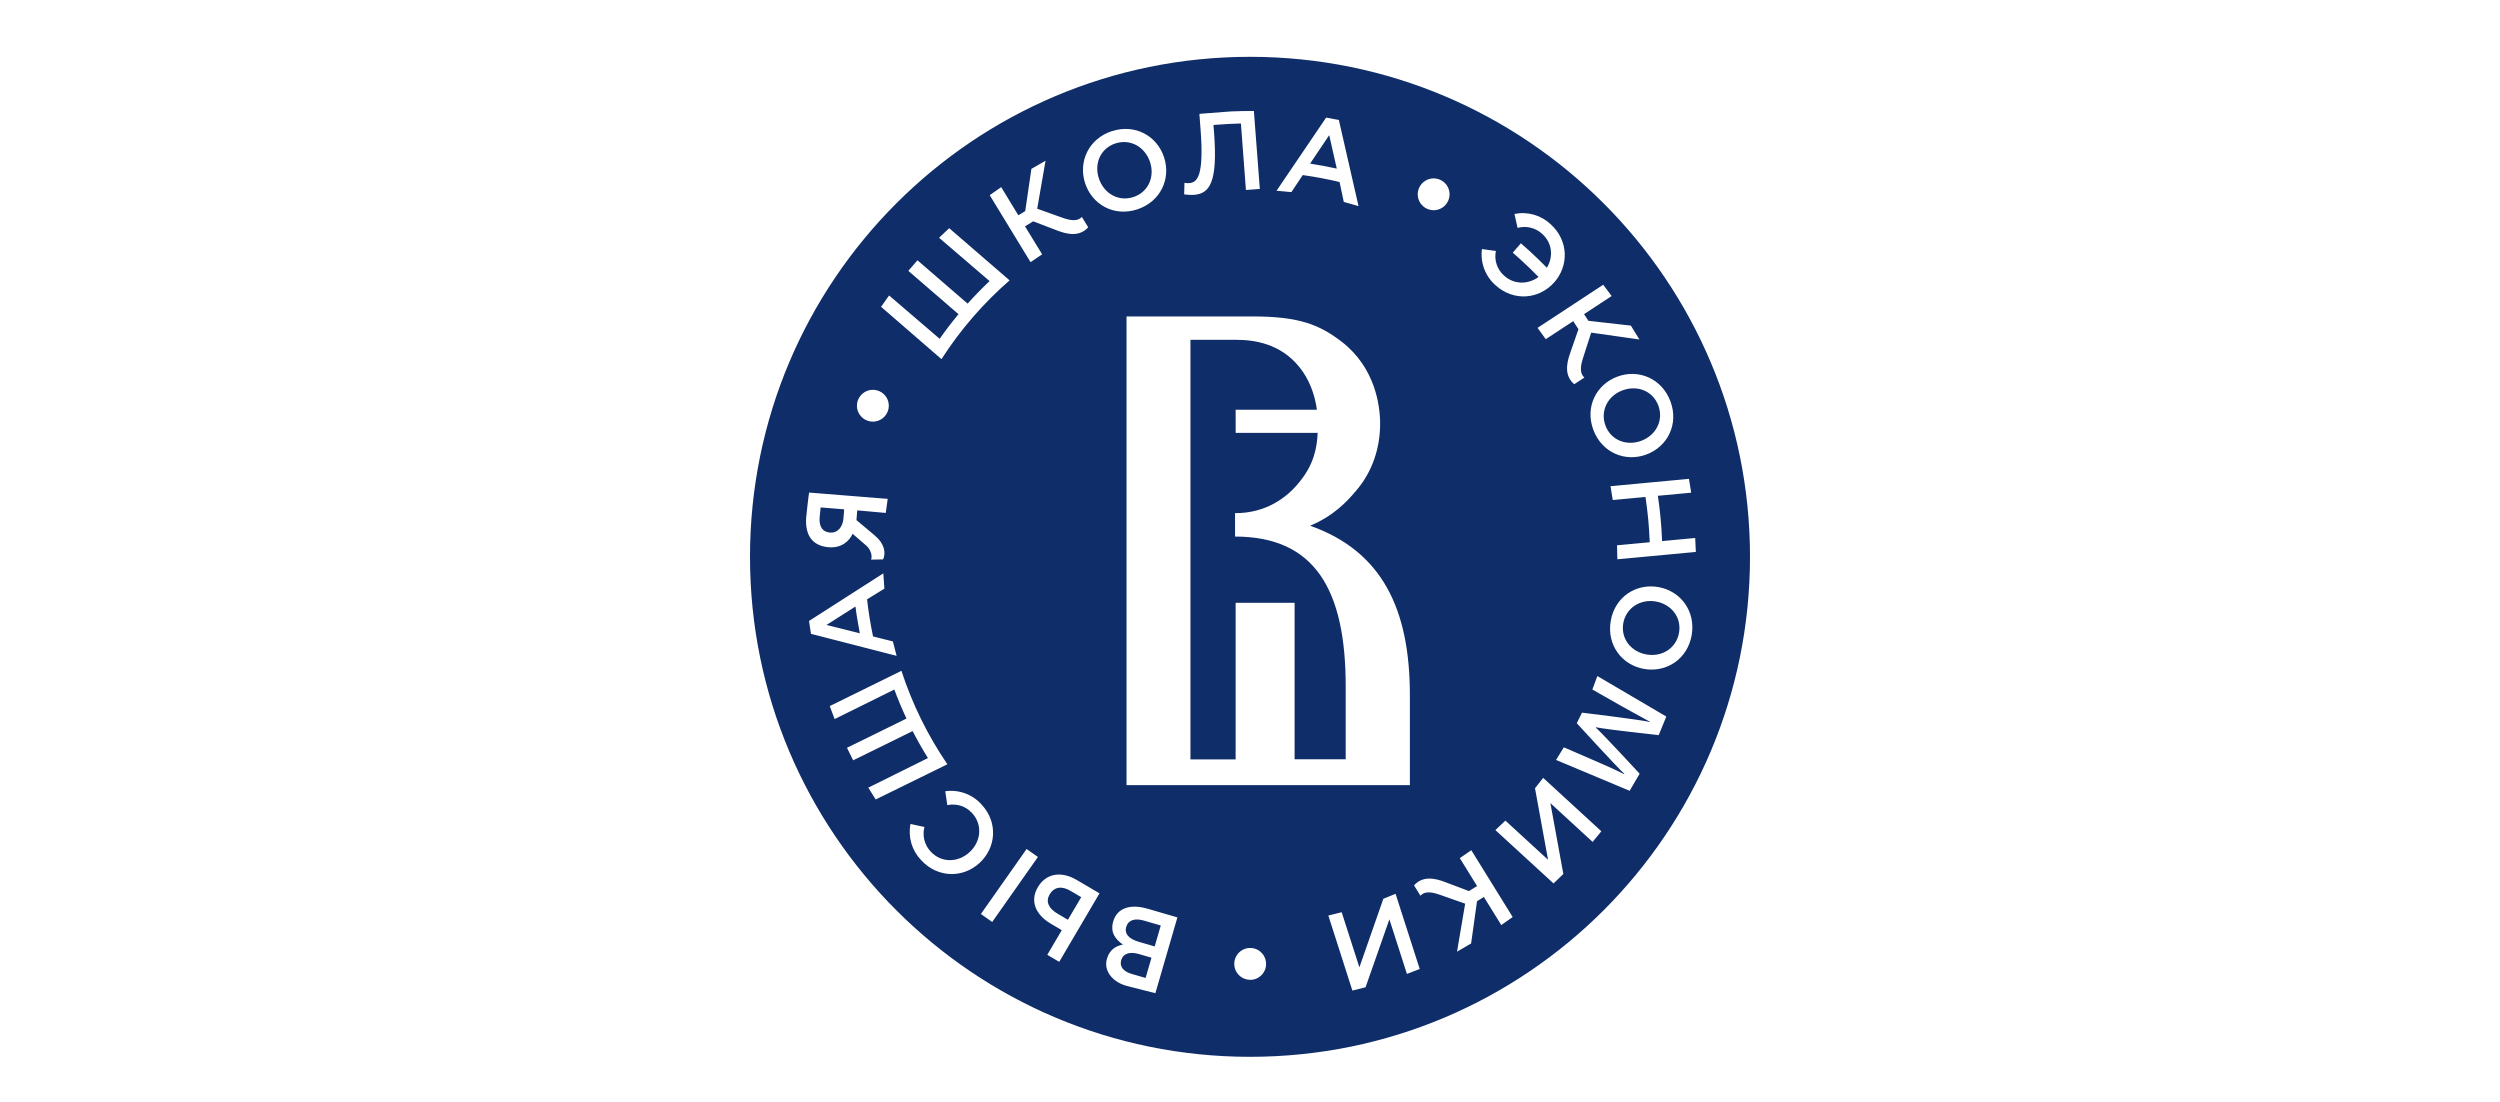 <svg width="220" height="97" viewBox="0 0 220 97" fill="none" xmlns="http://www.w3.org/2000/svg">
<g clip-path="url(#clip0_1_837)">
<path d="M73.04 46.865C73.756 46.923 74.166 46.325 74.224 45.618L74.288 44.822L72.217 44.653C72.181 44.98 72.148 45.258 72.129 45.487C72.049 46.483 72.491 46.821 73.04 46.865ZM141.277 37.446C141.761 38.748 143.138 39.27 144.43 38.791C145.722 38.311 146.417 36.997 145.935 35.694C145.453 34.392 144.073 33.871 142.781 34.351C141.489 34.831 140.8 36.145 141.277 37.446ZM99.103 81.578C98.938 82.144 99.292 82.612 100.222 82.882L101.614 83.285L102.147 81.444L100.671 81.014C99.865 80.779 99.284 80.954 99.103 81.578ZM98.663 84.511C98.509 85.039 98.836 85.488 99.594 85.707L100.813 86.061L101.331 84.278L100.198 83.948C99.44 83.734 98.839 83.883 98.655 84.517L98.663 84.511ZM117.636 14.837L116.97 11.893L115.29 14.398C115.683 14.459 116.076 14.525 116.464 14.598C116.851 14.671 117.245 14.75 117.636 14.837ZM75.28 53.374L72.732 54.996L75.665 55.729C75.589 55.338 75.519 54.947 75.456 54.556C75.387 54.164 75.329 53.768 75.28 53.374ZM99.733 17.342C101.053 16.914 101.64 15.559 101.2 14.249C100.76 12.939 99.491 12.195 98.17 12.618C96.848 13.04 96.263 14.4 96.703 15.711C97.143 17.022 98.413 17.772 99.733 17.342ZM92.368 78.707C92.004 79.328 92.262 79.932 93.063 80.403L93.975 80.94L95.149 78.951L94.219 78.403C93.438 77.943 92.774 78.027 92.374 78.707H92.368ZM145.713 52.932C144.376 52.696 143.092 53.475 142.85 54.839C142.609 56.203 143.534 57.353 144.891 57.593C146.247 57.834 147.513 57.05 147.754 55.687C147.994 54.322 147.072 53.171 145.713 52.932ZM108.736 36.055H115.887C115.705 34.681 115.179 33.311 114.327 32.28C112.687 30.244 110.367 29.905 108.841 29.905H104.76V66.827H108.736V53.048H113.925V66.813H118.422V60.399C118.422 51.872 115.694 47.217 108.684 47.217V45.156H108.73C111.354 45.156 113.212 43.843 114.341 42.429C115.626 40.87 115.896 39.401 115.955 38.09H108.739L108.736 36.055ZM110 5C85.699 5 66 24.699 66 49C66 73.301 85.699 93 110 93C134.301 93 154 73.301 154 49C154 24.699 134.301 5 110 5ZM148.824 43.355L145.908 43.628H145.893C145.989 44.288 146.071 44.948 146.133 45.616C146.194 46.285 146.239 46.947 146.265 47.614H146.282L149.176 47.343L149.235 48.57L142.328 49.218L142.298 47.986L145.149 47.72H145.176C145.151 47.054 145.108 46.385 145.046 45.722C144.985 45.059 144.899 44.393 144.803 43.735H144.775L141.922 44.002L141.725 42.786L148.628 42.139L148.824 43.355ZM146.999 35.32C147.748 37.334 146.743 39.305 144.879 39.998C143.015 40.69 140.96 39.833 140.212 37.82C139.464 35.806 140.469 33.835 142.333 33.142C144.197 32.45 146.252 33.307 146.999 35.32ZM141.826 26.05L139.396 27.645L139.785 28.232L143.517 28.654L144.269 29.875L140.025 29.272L139.293 31.544C139.042 32.343 139.043 32.892 139.427 33.225L138.534 33.811C137.705 33.112 137.801 32.094 138.185 31.041L138.905 28.968L138.443 28.263L136.026 29.848L135.305 28.852L141.083 25.058L141.826 26.05ZM130.412 21.917L131.638 22.085C131.556 22.478 131.579 22.886 131.705 23.267C131.832 23.648 132.057 23.989 132.358 24.254C133.247 25.062 134.481 25.043 135.391 24.373C134.874 23.844 134.341 23.326 133.794 22.83C133.574 22.629 133.354 22.43 133.123 22.235L133.838 21.409C134.068 21.609 134.301 21.815 134.528 22.021C135.074 22.518 135.608 23.033 136.125 23.562C136.711 22.591 136.602 21.39 135.718 20.586C135.431 20.32 135.081 20.132 134.7 20.038C134.32 19.945 133.922 19.951 133.545 20.054L133.273 18.828C133.839 18.711 134.424 18.733 134.979 18.891C135.535 19.05 136.044 19.34 136.463 19.737C138.053 21.182 138.068 23.423 136.745 24.879C135.422 26.336 133.204 26.548 131.611 25.104C131.164 24.712 130.82 24.217 130.611 23.661C130.401 23.105 130.332 22.506 130.41 21.917H130.412ZM124.91 16.471C125.034 16.223 125.229 16.017 125.471 15.88C125.712 15.744 125.989 15.681 126.265 15.702C126.542 15.722 126.806 15.825 127.025 15.995C127.244 16.166 127.407 16.398 127.493 16.662C127.579 16.925 127.586 17.209 127.511 17.476C127.437 17.743 127.284 17.982 127.074 18.162C126.863 18.343 126.603 18.457 126.328 18.49C126.052 18.522 125.773 18.473 125.526 18.347C125.196 18.179 124.946 17.888 124.83 17.536C124.714 17.185 124.742 16.802 124.909 16.471H124.91ZM124.069 61.173V69.094H99.135V27.846H107.869C107.951 27.846 108.016 27.846 108.08 27.846H110.197C114.379 27.846 116.129 28.58 118.117 30.109C120.997 32.368 121.451 35.646 121.451 37.287C121.451 39.323 120.83 41.472 119.303 43.223C118.505 44.179 117.288 45.439 115.289 46.262C121.625 48.506 124.069 53.596 124.069 61.173ZM116.7 10.348L117.819 10.557L119.551 18.138L118.253 17.769L117.882 16.018C117.347 15.89 116.804 15.774 116.269 15.673C115.733 15.572 115.185 15.484 114.641 15.407L113.643 16.906L112.336 16.785L116.7 10.348ZM104.233 16.088C104.365 16.117 104.501 16.127 104.636 16.117C105.343 16.065 105.967 15.566 105.65 11.392L105.628 11.113L105.546 10.025L105.72 10.004L108.36 9.803C109.02 9.775 109.68 9.764 110.342 9.768L110.425 10.861L110.865 16.626L109.641 16.72L109.201 10.868C108.511 10.884 107.821 10.918 107.136 10.971L106.784 11L106.836 11.663C107.174 16.097 106.435 17.044 105.06 17.148C104.774 17.164 104.488 17.149 104.205 17.104L104.233 16.088ZM97.856 11.541C99.899 10.878 101.828 11.964 102.442 13.854C103.057 15.745 102.115 17.763 100.072 18.427C98.029 19.092 96.102 18.005 95.487 16.114C94.873 14.224 95.81 12.201 97.852 11.537L97.856 11.541ZM88.106 16.468L89.613 18.944L90.221 18.573L90.763 14.859L92.007 14.146L91.274 18.367L93.521 19.171C94.311 19.45 94.86 19.464 95.204 19.09L95.762 20.003C95.037 20.809 94.021 20.68 92.975 20.262L90.922 19.476L90.201 19.916L91.708 22.381L90.69 23.071L87.094 17.173L88.106 16.468ZM78.242 26.001L82.688 29.814C83.213 29.07 83.766 28.347 84.348 27.648L79.933 23.835C80.195 23.521 80.463 23.211 80.737 22.905L85.15 26.718C85.766 26.034 86.411 25.373 87.083 24.735L82.638 20.922C82.931 20.636 83.228 20.355 83.528 20.08L87.975 23.92L88.845 24.672C86.527 26.687 84.509 29.021 82.85 31.605L81.987 30.857L77.534 27C77.765 26.667 77.999 26.334 78.238 26.003L78.242 26.001ZM75.514 35.181C75.618 34.924 75.795 34.703 76.023 34.547C76.252 34.391 76.522 34.306 76.799 34.303C77.076 34.3 77.348 34.379 77.58 34.53C77.812 34.682 77.994 34.898 78.102 35.153C78.211 35.408 78.242 35.69 78.191 35.962C78.139 36.234 78.009 36.485 77.815 36.683C77.621 36.881 77.373 37.017 77.102 37.074C76.831 37.131 76.549 37.106 76.292 37.003C75.947 36.865 75.671 36.596 75.524 36.254C75.378 35.913 75.373 35.528 75.51 35.182L75.514 35.181ZM70.953 45.462C70.969 45.264 71.133 43.733 71.201 43.346L78.118 43.9L77.946 45.138L75.438 44.912L75.368 45.769L77.01 47.146C77.826 47.834 77.98 48.658 77.713 49.227L76.654 49.248C76.801 48.868 76.575 48.314 76.246 48.026L75.029 46.974C74.782 47.536 74.124 48.254 72.929 48.157C71.733 48.06 70.794 47.366 70.948 45.464L70.953 45.462ZM71.194 54.645L77.733 50.455L77.826 51.8L76.302 52.742C76.363 53.289 76.438 53.839 76.526 54.381C76.614 54.924 76.714 55.467 76.827 56.005L78.574 56.445L78.901 57.715L71.365 55.778L71.194 54.645ZM77.06 70.353C76.839 70.01 76.623 69.664 76.41 69.313L81.66 66.71C81.177 65.935 80.728 65.144 80.312 64.335L75.076 66.909C74.89 66.546 74.709 66.178 74.533 65.806L79.77 63.233C79.379 62.397 79.022 61.546 78.7 60.679L73.446 63.279C73.299 62.899 73.156 62.517 73.019 62.133L78.299 59.538L79.326 59.031C80.277 61.95 81.638 64.72 83.37 67.255L82.343 67.761L77.06 70.353ZM81.061 75.694C80.66 75.278 80.365 74.772 80.201 74.218C80.038 73.664 80.011 73.079 80.123 72.512L81.35 72.772C81.251 73.15 81.249 73.548 81.346 73.928C81.443 74.307 81.635 74.656 81.903 74.941C82.846 75.959 84.319 75.918 85.331 74.981C86.343 74.043 86.483 72.565 85.54 71.547C85.271 71.25 84.928 71.028 84.546 70.906C84.163 70.785 83.756 70.767 83.364 70.853L83.183 69.629C83.772 69.546 84.372 69.609 84.93 69.814C85.488 70.018 85.987 70.358 86.382 70.802C87.842 72.379 87.664 74.583 86.206 75.935C84.748 77.287 82.521 77.274 81.061 75.694ZM86.318 80.432L90.341 74.712L91.337 75.413L87.315 81.133L86.318 80.432ZM93.211 84.643L92.161 84.024L93.437 81.855L92.482 81.293C91.13 80.497 90.612 79.288 91.328 78.075C92.044 76.862 93.365 76.621 94.76 77.44L96.757 78.613L93.211 84.643ZM101.674 87.402L99.116 86.752C98.347 86.529 97.818 86.099 97.545 85.604C97.439 85.413 97.373 85.202 97.352 84.985C97.331 84.767 97.355 84.548 97.423 84.341C97.656 83.535 98.243 83.238 98.817 83.123C98.108 82.626 97.693 82.016 97.963 81.086C98.311 79.886 99.486 79.53 100.983 79.966L103.611 80.73L101.674 87.402ZM110.015 86.221C109.738 86.221 109.467 86.139 109.236 85.985C109.006 85.831 108.827 85.612 108.721 85.357C108.615 85.1 108.587 84.819 108.641 84.547C108.695 84.275 108.828 84.026 109.024 83.83C109.22 83.634 109.47 83.501 109.741 83.447C110.013 83.393 110.295 83.421 110.551 83.527C110.807 83.632 111.025 83.812 111.179 84.042C111.333 84.273 111.415 84.543 111.415 84.82C111.416 85.005 111.381 85.188 111.311 85.358C111.241 85.529 111.138 85.684 111.008 85.815C110.878 85.945 110.724 86.049 110.553 86.12C110.383 86.191 110.2 86.227 110.016 86.227L110.015 86.221ZM123.81 85.707L122.266 80.901L120.17 86.878L119.01 87.171L116.893 80.567L118.067 80.274L119.626 85.125L121.734 79.094L122.81 78.654L124.936 85.271L123.81 85.707ZM132.112 81.405L130.582 78.933L129.978 79.307L129.458 83.026L128.218 83.747L128.933 79.523L126.681 78.731C125.889 78.458 125.34 78.437 124.997 78.822L124.435 77.913C125.155 77.103 126.171 77.226 127.213 77.638L129.266 78.413L129.983 77.973L128.463 75.514L129.476 74.819L133.116 80.698L132.112 81.405ZM140.153 74.089L136.434 70.674L137.574 76.911L136.711 77.742L131.595 73.049L132.475 72.213L136.228 75.66L135.08 69.366L135.799 68.452L140.918 73.153L140.153 74.089ZM145.964 64.694C145.964 64.694 141.229 64.177 140.445 63.999L140.431 64.029C141.017 64.544 144.288 68.087 144.288 68.087L143.408 69.59L136.931 66.876L137.617 65.764L140.246 66.902C141.077 67.263 142.073 67.693 142.927 68.127L142.942 68.098C142.283 67.502 138.757 63.643 138.757 63.643L139.216 62.713C139.216 62.713 144.322 63.327 145.193 63.536L145.203 63.516C144.397 63.076 143.418 62.548 142.584 62.075L140.128 60.678L140.568 59.492L146.636 63.056L145.964 64.694ZM148.866 55.902C148.494 58.017 146.63 59.209 144.672 58.865C142.714 58.52 141.373 56.741 141.747 54.626C142.122 52.511 143.984 51.317 145.942 51.663C147.9 52.01 149.235 53.787 148.866 55.902Z" fill="#0F2D69"/>
</g>
<defs>
<clipPath id="clip0_1_837">
<rect width="88" height="88" fill="white" transform="translate(66 5)"/>
</clipPath>
</defs>
</svg>
